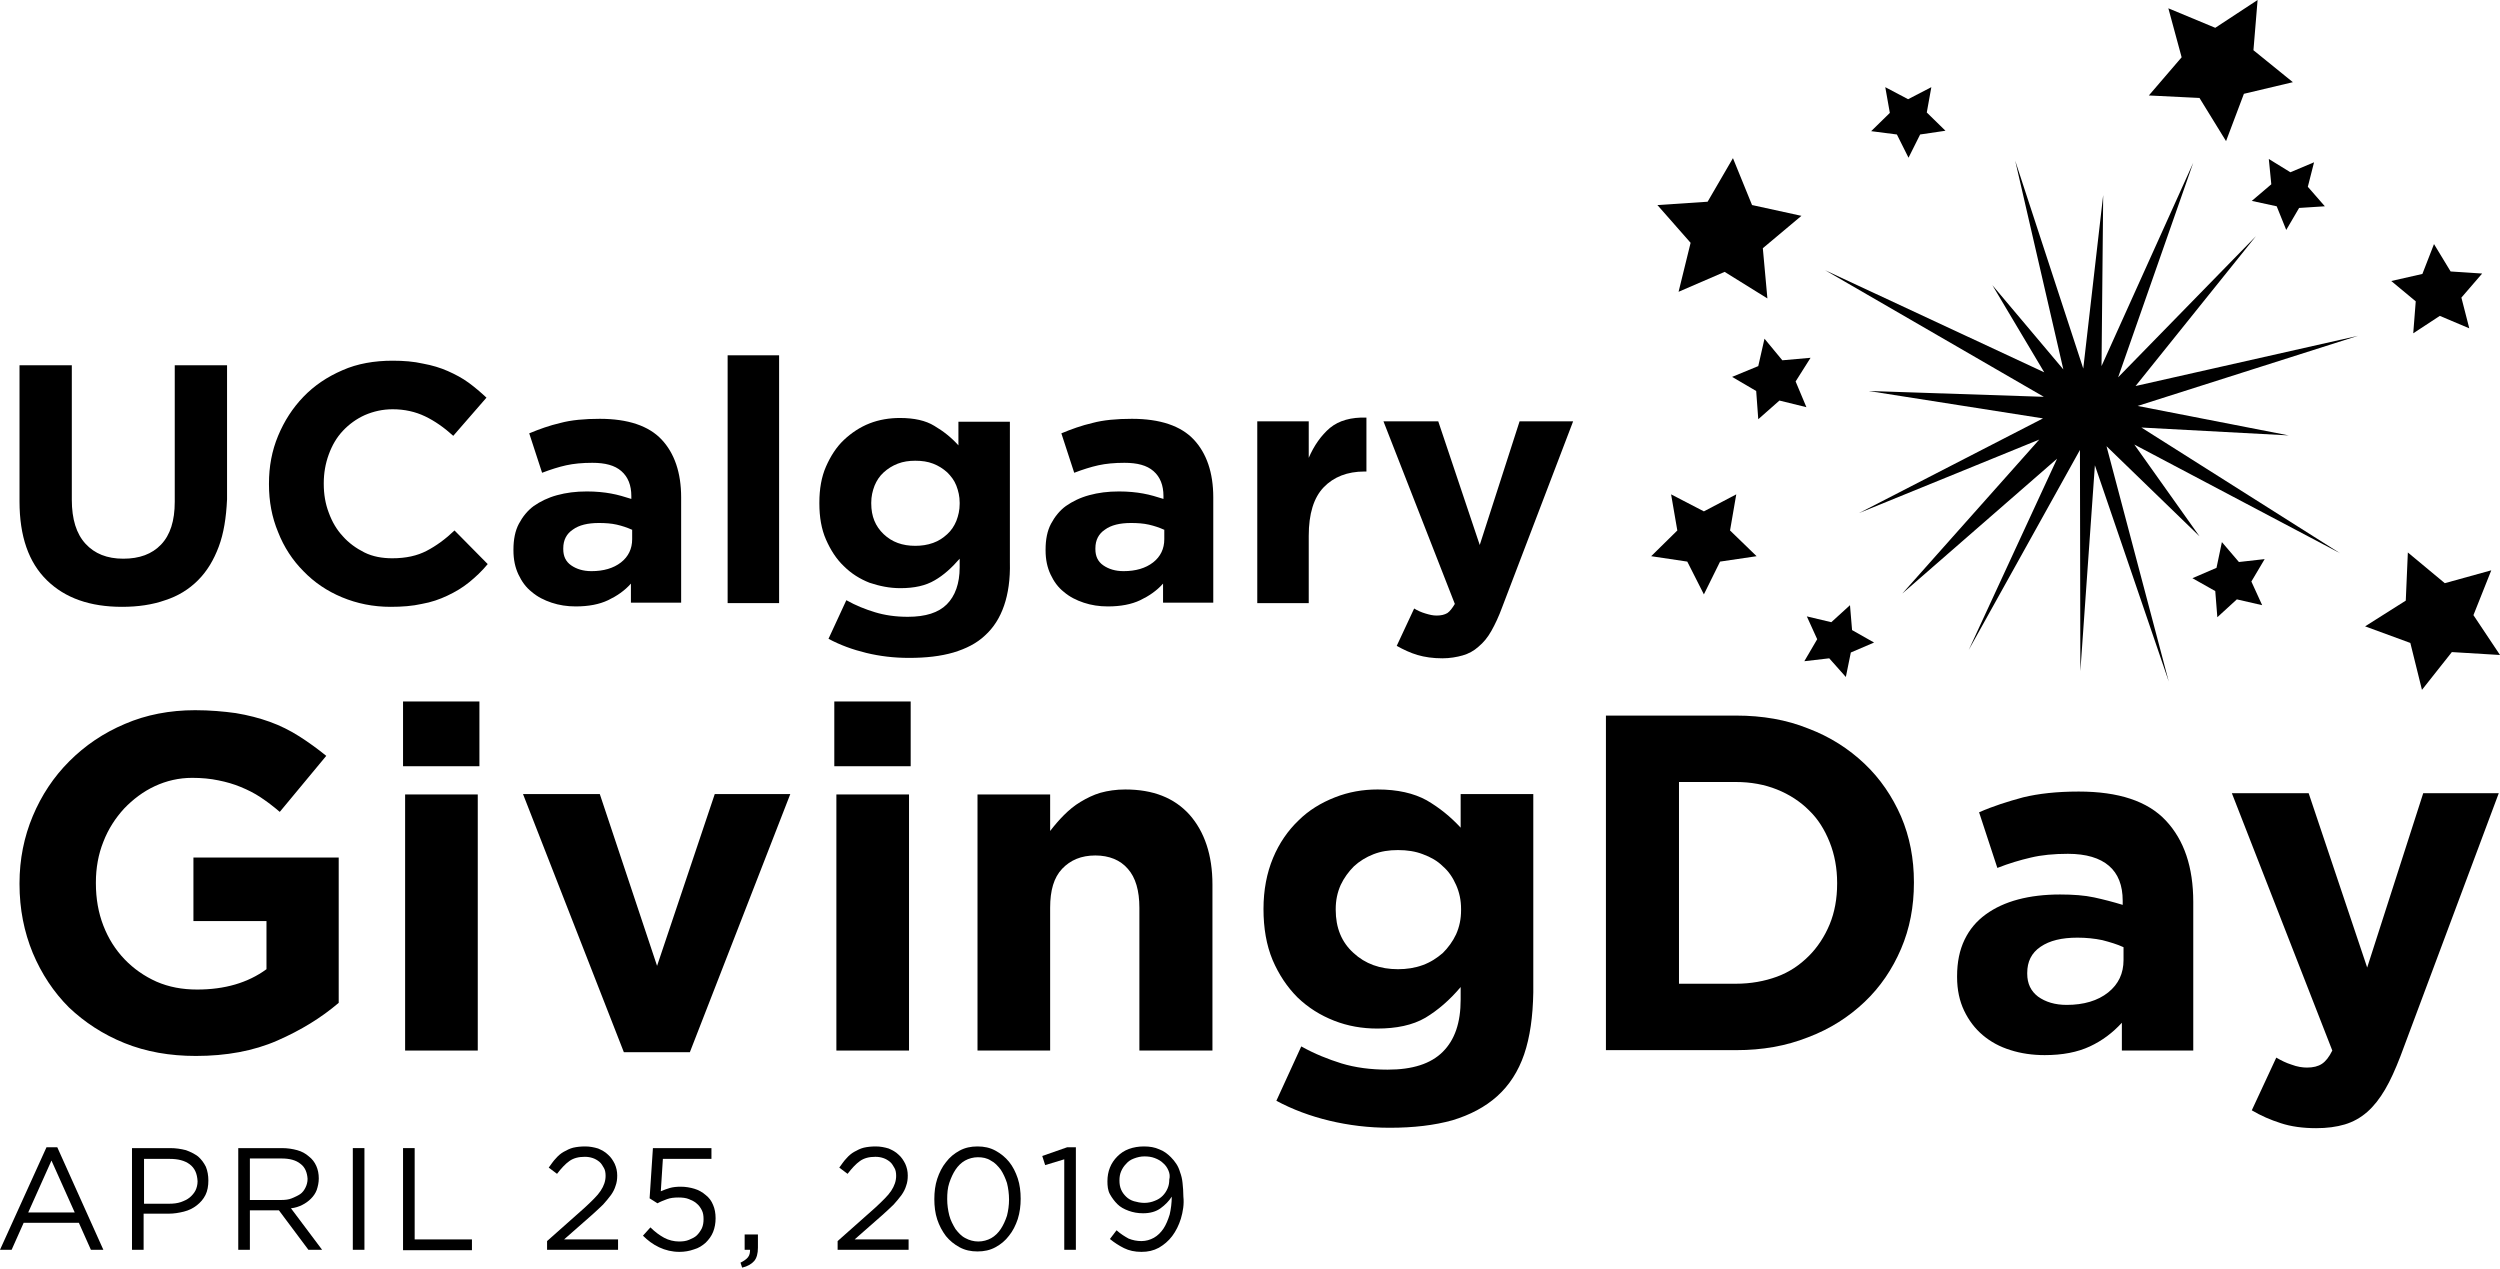 <svg width="400" height="203" viewBox="0 0 400 203" fill="none" xmlns="http://www.w3.org/2000/svg">
<path d="M327.013 63.49L298.987 62.56L326.88 66.943L297.459 82.085L326.282 70.33L304.366 94.969L329.138 73.385L314.992 104.001L332.791 71.991L332.857 107.388L335.182 74.448L347.003 109.049L337.041 71.393L351.917 85.804L341.491 71.127L374.431 88.527L342.62 68.404L366.196 69.666L342.022 64.951L377.287 53.727L341.69 61.763L360.949 37.788L338.901 60.368L350.921 26.034L336.244 58.575L336.51 31.214L333.322 58.974L322.43 25.701L330.134 59.107L318.778 45.625L327.079 59.572L292.014 43.234L327.013 63.49Z" fill="black"/>
<path d="M282.783 47.75L275.942 43.5L268.571 46.688L270.497 38.851L265.184 32.807L273.219 32.276L277.271 25.303L280.326 32.807L288.229 34.534L282.052 39.714L282.783 47.75Z" fill="black"/>
<path d="M289.025 65.15L284.709 64.088L281.322 67.076L280.99 62.56L277.138 60.302L281.322 58.576L282.318 54.192L285.174 57.646L289.69 57.247L287.299 61.033L289.025 65.15Z" fill="black"/>
<path d="M311.274 20.92L307.222 21.517L305.363 25.237L303.503 21.517L299.386 20.986L302.374 18.064L301.644 13.947L305.296 15.873L309.015 13.947L308.285 17.998L311.274 20.92Z" fill="black"/>
<path d="M366.86 13.15L359.024 15.009L356.168 22.58L351.918 15.673L343.815 15.275L349.062 9.165L346.937 1.328L354.441 4.45L361.215 0L360.551 8.036L366.86 13.15Z" fill="black"/>
<path d="M371.975 33.007L367.857 33.272L365.798 36.792L364.271 33.007L360.286 32.143L363.408 29.487L363.009 25.436L366.462 27.561L370.248 25.967L369.252 29.885L371.975 33.007Z" fill="black"/>
<path d="M395.085 52.532L390.37 50.54L386.119 53.329L386.518 48.215L382.6 44.961L387.581 43.832L389.44 39.05L392.097 43.434L397.144 43.766L393.823 47.617L395.085 52.532Z" fill="black"/>
<path d="M361.946 96.829L357.895 95.899L354.774 98.755L354.442 94.571L350.789 92.512L354.641 90.852L355.504 86.734L358.227 89.922L362.345 89.457L360.22 93.043L361.946 96.829Z" fill="black"/>
<path d="M400 104.798L392.296 104.333L387.514 110.377L385.655 102.872L378.416 100.216L384.924 96.098L385.256 88.394L391.167 93.309L398.605 91.25L395.75 98.423L400 104.798Z" fill="black"/>
<path d="M281.056 88.992L275.212 89.856L272.622 95.102L269.965 89.856L264.188 88.992L268.371 84.875L267.375 79.097L272.622 81.82L277.802 79.097L276.806 84.875L281.056 88.992Z" fill="black"/>
<path d="M299.851 102.806L296.132 104.4L295.335 108.318L292.678 105.33L288.693 105.794L290.752 102.275L289.092 98.622L293.01 99.552L295.999 96.829L296.331 100.814L299.851 102.806Z" fill="black"/>
<path d="M35 87.465C34.203 89.59 33.14 91.383 31.679 92.844C30.218 94.305 28.491 95.368 26.433 96.032C24.374 96.762 22.049 97.094 19.526 97.094C14.412 97.094 10.427 95.7 7.505 92.844C4.583 89.988 3.122 85.804 3.122 80.226V58.443H11.49V79.96C11.49 83.082 12.22 85.406 13.682 87C15.143 88.594 17.135 89.391 19.725 89.391C22.315 89.391 24.308 88.66 25.769 87.133C27.23 85.605 27.96 83.347 27.96 80.292V58.443H36.328V79.894C36.195 82.816 35.797 85.34 35 87.465Z" fill="black"/>
<path d="M75.046 93.176C73.983 94.04 72.854 94.704 71.592 95.301C70.331 95.899 69.002 96.364 67.475 96.63C66.014 96.962 64.353 97.094 62.494 97.094C59.705 97.094 57.114 96.563 54.724 95.567C52.333 94.571 50.274 93.176 48.547 91.383C46.821 89.656 45.426 87.531 44.496 85.14C43.5 82.749 43.035 80.226 43.035 77.503V77.37C43.035 74.647 43.5 72.124 44.496 69.733C45.492 67.342 46.821 65.283 48.547 63.49C50.274 61.697 52.333 60.302 54.79 59.24C57.181 58.177 59.904 57.712 62.826 57.712C64.619 57.712 66.213 57.845 67.674 58.177C69.135 58.443 70.463 58.841 71.659 59.373C72.854 59.904 73.983 60.502 74.979 61.232C75.976 61.962 76.905 62.76 77.835 63.623L72.522 69.733C71.061 68.404 69.534 67.342 68.006 66.611C66.479 65.881 64.752 65.482 62.826 65.482C61.232 65.482 59.771 65.814 58.376 66.412C57.048 67.01 55.853 67.873 54.856 68.936C53.86 69.998 53.13 71.26 52.599 72.721C52.067 74.182 51.802 75.71 51.802 77.304V77.437C51.802 79.097 52.067 80.624 52.599 82.019C53.13 83.48 53.86 84.742 54.856 85.805C55.786 86.867 56.982 87.73 58.31 88.395C59.638 89.059 61.166 89.324 62.76 89.324C64.951 89.324 66.744 88.926 68.272 88.129C69.799 87.332 71.26 86.269 72.721 84.875L78.034 90.254C77.105 91.383 76.108 92.313 75.046 93.176Z" fill="black"/>
<path d="M100.947 96.497V93.376C99.951 94.505 98.689 95.368 97.294 96.032C95.9 96.696 94.173 97.028 92.114 97.028C90.719 97.028 89.458 96.829 88.262 96.431C87.067 96.032 86.004 95.501 85.075 94.704C84.145 93.973 83.481 93.044 82.949 91.915C82.418 90.785 82.152 89.524 82.152 88.063V87.93C82.152 86.336 82.418 84.941 83.016 83.812C83.613 82.683 84.41 81.687 85.406 80.957C86.469 80.226 87.665 79.628 89.126 79.23C90.587 78.831 92.114 78.632 93.907 78.632C95.368 78.632 96.697 78.765 97.759 78.964C98.888 79.163 99.951 79.496 101.013 79.828V79.363C101.013 77.636 100.482 76.308 99.419 75.378C98.357 74.448 96.829 74.05 94.771 74.05C93.177 74.05 91.782 74.183 90.587 74.448C89.391 74.714 88.129 75.112 86.735 75.644L84.676 69.334C86.27 68.67 87.93 68.073 89.657 67.674C91.384 67.209 93.509 67.01 95.966 67.01C100.482 67.01 103.803 68.139 105.861 70.331C107.92 72.522 108.983 75.644 108.983 79.562V96.431H100.947V96.497ZM101.08 84.742C100.349 84.41 99.552 84.144 98.689 83.945C97.826 83.746 96.829 83.679 95.833 83.679C94.04 83.679 92.645 84.011 91.649 84.742C90.653 85.406 90.122 86.402 90.122 87.731V87.863C90.122 88.992 90.52 89.856 91.384 90.454C92.247 91.051 93.31 91.383 94.638 91.383C96.564 91.383 98.158 90.918 99.353 89.989C100.549 89.059 101.146 87.797 101.146 86.269V84.742H101.08Z" fill="black"/>
<path d="M116.421 96.497V56.849H124.656V96.497H116.421Z" fill="black"/>
<path d="M160.652 96.895C159.988 98.821 158.992 100.415 157.597 101.677C156.269 102.939 154.542 103.802 152.55 104.4C150.491 104.998 148.167 105.263 145.444 105.263C143.053 105.263 140.795 104.998 138.603 104.466C136.412 103.935 134.419 103.205 132.56 102.208L135.415 96.032C136.943 96.895 138.47 97.493 139.998 97.958C141.525 98.423 143.252 98.689 145.244 98.689C148.1 98.689 150.159 98.025 151.487 96.696C152.815 95.368 153.546 93.376 153.546 90.786V89.391C152.284 90.852 150.956 92.047 149.561 92.844C148.1 93.708 146.307 94.106 144.049 94.106C142.322 94.106 140.728 93.774 139.135 93.243C137.607 92.645 136.212 91.782 135.017 90.586C133.822 89.457 132.892 87.996 132.161 86.336C131.431 84.676 131.099 82.75 131.099 80.558V80.425C131.099 78.234 131.431 76.308 132.161 74.647C132.892 72.987 133.822 71.526 135.017 70.397C136.212 69.268 137.607 68.338 139.135 67.741C140.662 67.143 142.322 66.877 143.983 66.877C146.241 66.877 148.1 67.276 149.495 68.139C150.956 69.002 152.218 69.999 153.347 71.26V67.475H161.582V89.989C161.648 92.645 161.316 94.969 160.652 96.895ZM153.546 80.425C153.546 79.429 153.347 78.566 153.015 77.702C152.683 76.839 152.151 76.175 151.554 75.577C150.889 74.98 150.159 74.515 149.296 74.183C148.432 73.85 147.502 73.718 146.44 73.718C145.444 73.718 144.514 73.85 143.651 74.183C142.787 74.515 142.057 74.98 141.393 75.577C140.728 76.175 140.264 76.905 139.931 77.702C139.599 78.566 139.4 79.429 139.4 80.425V80.558C139.4 82.617 140.064 84.211 141.393 85.473C142.721 86.734 144.381 87.332 146.44 87.332C147.436 87.332 148.366 87.199 149.296 86.867C150.225 86.535 150.889 86.07 151.554 85.473C152.218 84.875 152.683 84.144 153.015 83.347C153.347 82.484 153.546 81.621 153.546 80.624V80.425Z" fill="black"/>
<path d="M186.088 96.497V93.376C185.091 94.505 183.83 95.368 182.435 96.032C181.04 96.696 179.314 97.028 177.255 97.028C175.86 97.028 174.598 96.829 173.403 96.431C172.207 96.032 171.145 95.501 170.215 94.704C169.285 93.973 168.621 93.044 168.09 91.915C167.559 90.785 167.293 89.524 167.293 88.063V87.93C167.293 86.336 167.559 84.941 168.156 83.812C168.754 82.683 169.551 81.687 170.547 80.957C171.61 80.226 172.805 79.628 174.266 79.23C175.727 78.831 177.255 78.632 179.048 78.632C180.509 78.632 181.837 78.765 182.9 78.964C184.029 79.163 185.091 79.496 186.154 79.828V79.363C186.154 77.636 185.623 76.308 184.56 75.378C183.498 74.448 181.97 74.05 179.911 74.05C178.317 74.05 176.923 74.183 175.727 74.448C174.532 74.714 173.27 75.112 171.875 75.644L169.817 69.334C171.411 68.67 173.071 68.073 174.798 67.674C176.524 67.209 178.649 67.01 181.107 67.01C185.623 67.01 188.943 68.139 191.002 70.331C193.061 72.522 194.123 75.644 194.123 79.562V96.431H186.088V96.497ZM186.22 84.742C185.49 84.41 184.693 84.144 183.83 83.945C182.966 83.746 181.97 83.679 180.974 83.679C179.181 83.679 177.786 84.011 176.79 84.742C175.794 85.406 175.262 86.402 175.262 87.731V87.863C175.262 88.992 175.661 89.856 176.524 90.454C177.388 91.051 178.45 91.383 179.778 91.383C181.704 91.383 183.298 90.918 184.494 89.989C185.689 89.059 186.287 87.797 186.287 86.269V84.742H186.22Z" fill="black"/>
<path d="M218.297 75.444C215.575 75.444 213.383 76.308 211.789 77.968C210.195 79.628 209.398 82.218 209.398 85.738V96.497H201.163V67.408H209.398V73.253C210.262 71.26 211.391 69.666 212.785 68.471C214.246 67.276 216.172 66.744 218.629 66.811V75.444H218.297V75.444Z" fill="black"/>
<path d="M240.345 97.161C239.814 98.622 239.216 99.884 238.619 100.947C238.021 102.009 237.357 102.806 236.56 103.47C235.829 104.134 234.966 104.599 234.036 104.865C233.107 105.131 231.978 105.33 230.782 105.33C229.255 105.33 227.926 105.131 226.797 104.798C225.668 104.466 224.539 103.935 223.477 103.337L226.266 97.36C226.797 97.692 227.395 97.958 228.059 98.157C228.723 98.356 229.255 98.489 229.852 98.489C230.583 98.489 231.114 98.356 231.579 98.091C231.978 97.825 232.376 97.294 232.774 96.63L221.352 67.408H230.118L236.759 87.199L243.135 67.408H251.702L240.345 97.161Z" fill="black"/>
<path d="M44.364 166.495C40.578 168.155 36.195 168.952 31.347 168.952C27.163 168.952 23.378 168.288 19.924 166.894C16.471 165.499 13.549 163.573 11.025 161.182C8.568 158.725 6.642 155.803 5.247 152.482C3.853 149.095 3.122 145.442 3.122 141.458V141.325C3.122 137.473 3.853 133.887 5.247 130.566C6.642 127.246 8.568 124.323 11.091 121.8C13.615 119.276 16.537 117.284 19.991 115.823C23.378 114.362 27.163 113.631 31.214 113.631C33.605 113.631 35.797 113.83 37.723 114.096C39.715 114.428 41.508 114.893 43.169 115.491C44.829 116.088 46.423 116.885 47.884 117.815C49.345 118.745 50.806 119.807 52.201 120.936L44.763 129.902C43.766 129.039 42.704 128.242 41.708 127.578C40.711 126.914 39.649 126.382 38.52 125.917C37.391 125.452 36.262 125.12 34.934 124.855C33.672 124.589 32.277 124.456 30.75 124.456C28.624 124.456 26.632 124.921 24.772 125.785C22.913 126.648 21.253 127.91 19.858 129.371C18.463 130.898 17.334 132.625 16.537 134.684C15.74 136.676 15.342 138.868 15.342 141.192V141.325C15.342 143.782 15.74 146.04 16.537 148.099C17.334 150.158 18.463 151.951 19.924 153.478C21.385 155.006 23.112 156.201 25.038 157.065C27.03 157.928 29.156 158.326 31.547 158.326C35.93 158.326 39.649 157.264 42.637 155.072V147.368H30.949V137.207H54.193V160.452C51.404 162.842 48.15 164.835 44.364 166.495Z" fill="black"/>
<path d="M64.487 122.53V112.236H76.707V122.597H64.487V122.53ZM64.819 168.089V127.113H76.442V168.089H64.819V168.089Z" fill="black"/>
<path d="M110.377 168.354H99.818L83.68 127.046H95.966L105.131 154.541L114.362 127.046H126.449L110.377 168.354Z" fill="black"/>
<path d="M133.489 122.53V112.236H145.709V122.597H133.489V122.53ZM133.821 168.089V127.113H145.443V168.089H133.821V168.089Z" fill="black"/>
<path d="M182.302 168.089V145.243C182.302 142.52 181.704 140.395 180.443 139C179.247 137.606 177.454 136.875 175.262 136.875C173.004 136.875 171.278 137.606 169.949 139C168.621 140.395 168.023 142.454 168.023 145.243V168.089H156.401V127.113H168.023V132.957C168.688 132.094 169.418 131.23 170.215 130.433C171.012 129.636 171.875 128.906 172.872 128.308C173.868 127.71 174.93 127.179 176.059 126.847C177.255 126.515 178.583 126.316 180.044 126.316C184.494 126.316 187.881 127.644 190.338 130.367C192.729 133.09 193.991 136.809 193.991 141.524V168.089H182.302Z" fill="black"/>
<path d="M243.866 168.687C242.936 171.409 241.475 173.668 239.549 175.394C237.623 177.121 235.232 178.383 232.377 179.246C229.521 180.043 226.2 180.442 222.348 180.442C218.961 180.442 215.774 180.043 212.719 179.313C209.664 178.582 206.808 177.519 204.218 176.125L208.203 167.425C210.328 168.62 212.519 169.484 214.645 170.148C216.836 170.812 219.293 171.144 222.016 171.144C226.001 171.144 228.923 170.214 230.849 168.288C232.775 166.362 233.705 163.639 233.705 159.92V157.928C231.978 159.987 230.052 161.647 228.06 162.842C226.001 164.038 223.411 164.569 220.356 164.569C217.965 164.569 215.641 164.171 213.449 163.307C211.258 162.444 209.332 161.248 207.605 159.588C205.945 157.928 204.616 155.935 203.62 153.611C202.624 151.22 202.159 148.497 202.159 145.442V145.442C202.159 142.387 202.69 139.665 203.687 137.274C204.683 134.883 206.077 132.89 207.738 131.297C209.398 129.636 211.39 128.441 213.582 127.578C215.774 126.714 218.032 126.316 220.423 126.316C223.61 126.316 226.2 126.913 228.259 128.042C230.318 129.238 232.111 130.699 233.705 132.426V127.046H245.327V158.791C245.261 162.643 244.796 165.964 243.866 168.687ZM233.771 145.442C233.771 144.048 233.506 142.786 232.974 141.59C232.443 140.395 231.779 139.399 230.849 138.602C229.986 137.739 228.923 137.141 227.661 136.676C226.466 136.211 225.138 136.012 223.677 136.012C222.216 136.012 220.954 136.211 219.758 136.676C218.563 137.141 217.5 137.805 216.637 138.602C215.774 139.465 215.043 140.461 214.512 141.59C213.981 142.786 213.715 144.048 213.715 145.442V145.575C213.715 148.431 214.645 150.755 216.571 152.482C218.43 154.209 220.821 155.072 223.677 155.072C225.071 155.072 226.4 154.873 227.661 154.408C228.923 153.943 229.919 153.279 230.849 152.482C231.713 151.619 232.443 150.623 232.974 149.494C233.506 148.298 233.771 147.036 233.771 145.642V145.442V145.442Z" fill="black"/>
<path d="M304.168 151.818C302.774 155.072 300.848 157.928 298.324 160.319C295.8 162.71 292.812 164.636 289.292 165.964C285.772 167.358 281.987 168.023 277.803 168.023H256.949V114.494H277.803C281.987 114.494 285.838 115.159 289.292 116.553C292.812 117.881 295.8 119.807 298.324 122.198C300.848 124.589 302.774 127.445 304.168 130.633C305.563 133.887 306.227 137.407 306.227 141.126V141.258C306.227 145.044 305.563 148.564 304.168 151.818ZM293.941 141.258C293.941 138.934 293.542 136.742 292.745 134.75C291.948 132.758 290.886 131.031 289.425 129.636C288.03 128.242 286.303 127.113 284.311 126.316C282.319 125.519 280.127 125.12 277.736 125.12H268.638V157.397H277.736C280.127 157.397 282.319 156.998 284.311 156.268C286.303 155.537 287.964 154.408 289.425 152.947C290.819 151.552 291.948 149.826 292.745 147.9C293.542 145.974 293.941 143.782 293.941 141.391V141.258Z" fill="black"/>
<path d="M339.499 168.089V163.639C338.038 165.233 336.378 166.495 334.386 167.425C332.393 168.355 330.002 168.819 327.147 168.819C325.221 168.819 323.361 168.554 321.701 168.022C319.974 167.491 318.513 166.694 317.251 165.632C315.99 164.569 314.993 163.241 314.263 161.713C313.532 160.186 313.134 158.393 313.134 156.334V156.201C313.134 153.943 313.532 152.017 314.329 150.357C315.126 148.697 316.255 147.368 317.716 146.306C319.177 145.243 320.904 144.446 322.896 143.915C324.889 143.384 327.147 143.118 329.604 143.118C331.663 143.118 333.522 143.251 335.05 143.583C336.577 143.915 338.105 144.313 339.632 144.778V144.114C339.632 141.657 338.902 139.797 337.441 138.535C335.98 137.274 333.788 136.61 330.866 136.61C328.608 136.61 326.615 136.809 324.955 137.207C323.228 137.606 321.435 138.137 319.576 138.868L316.654 129.968C318.912 128.972 321.236 128.242 323.693 127.577C326.151 126.98 329.073 126.648 332.593 126.648C338.968 126.648 343.617 128.175 346.539 131.297C349.461 134.418 350.922 138.735 350.922 144.313V168.089H339.499V168.089ZM339.765 151.552C338.769 151.087 337.64 150.755 336.378 150.423C335.116 150.158 333.788 150.025 332.393 150.025C329.87 150.025 327.944 150.49 326.483 151.486C325.022 152.482 324.357 153.877 324.357 155.67V155.803C324.357 157.397 324.955 158.592 326.084 159.455C327.28 160.319 328.807 160.784 330.667 160.784C333.389 160.784 335.647 160.119 337.308 158.791C338.968 157.463 339.765 155.736 339.765 153.611V151.552Z" fill="black"/>
<path d="M384.062 169.019C383.265 171.078 382.468 172.871 381.605 174.332C380.741 175.793 379.812 176.988 378.749 177.918C377.686 178.848 376.491 179.512 375.163 179.91C373.834 180.309 372.307 180.508 370.58 180.508C368.455 180.508 366.529 180.242 364.935 179.711C363.275 179.18 361.747 178.516 360.286 177.652L364.205 169.218C365.002 169.683 365.799 170.081 366.662 170.347C367.525 170.679 368.389 170.812 369.119 170.812C370.115 170.812 370.912 170.613 371.51 170.214C372.108 169.816 372.639 169.152 373.17 168.089L357.099 126.914H369.385L378.749 154.807L387.715 126.914H399.802L384.062 169.019Z" fill="black"/>
<path d="M16.537 199.967H14.544L12.618 195.65H3.785L1.86 199.967H0L7.438 183.563H9.165L16.537 199.967ZM8.235 185.688L4.516 193.99H11.954L8.235 185.688Z" fill="black"/>
<path d="M32.874 191.2C32.542 191.864 32.077 192.396 31.479 192.861C30.882 193.326 30.218 193.658 29.421 193.857C28.624 194.056 27.827 194.189 26.963 194.189H22.979V199.967H21.119V183.696H27.229C28.159 183.696 28.956 183.829 29.753 184.028C30.483 184.294 31.147 184.626 31.679 185.024C32.21 185.489 32.608 186.02 32.941 186.684C33.206 187.348 33.339 188.079 33.339 188.876C33.339 189.739 33.206 190.536 32.874 191.2ZM30.35 186.286C29.553 185.688 28.491 185.423 27.163 185.423H23.045V192.595H27.096C27.76 192.595 28.358 192.529 28.956 192.329C29.487 192.13 29.952 191.931 30.35 191.599C30.749 191.267 31.081 190.868 31.28 190.47C31.479 190.071 31.612 189.54 31.612 189.009C31.546 187.747 31.147 186.884 30.35 186.286Z" fill="black"/>
<path d="M49.345 199.967L44.63 193.658H39.981V199.967H38.121V183.696H45.094C46.024 183.696 46.821 183.829 47.552 184.028C48.282 184.227 48.88 184.559 49.411 185.024C49.942 185.423 50.341 185.954 50.607 186.552C50.872 187.149 51.005 187.813 51.005 188.544C51.005 189.208 50.872 189.806 50.673 190.403C50.474 190.935 50.142 191.4 49.743 191.798C49.345 192.197 48.88 192.529 48.349 192.794C47.817 193.06 47.22 193.259 46.555 193.326L51.536 199.967H49.345V199.967ZM48.083 186.219C47.352 185.622 46.356 185.356 45.028 185.356H39.981V191.997H45.028C45.626 191.997 46.223 191.931 46.688 191.732C47.153 191.532 47.618 191.333 48.017 191.068C48.415 190.802 48.681 190.403 48.88 190.005C49.079 189.606 49.212 189.142 49.212 188.61C49.145 187.614 48.813 186.751 48.083 186.219Z" fill="black"/>
<path d="M58.31 183.696V199.967H56.45V183.696H58.31Z" fill="black"/>
<path d="M64.486 183.696H66.346V198.306H75.511V200.033H64.486V183.696Z" fill="black"/>
<path d="M91.118 185.755C90.453 186.219 89.789 186.95 89.125 187.813L87.797 186.817C88.195 186.286 88.527 185.755 88.926 185.356C89.324 184.891 89.723 184.559 90.188 184.294C90.653 184.028 91.184 183.762 91.715 183.629C92.313 183.497 92.911 183.43 93.641 183.43C94.372 183.43 95.036 183.563 95.7 183.762C96.298 184.028 96.829 184.294 97.294 184.758C97.759 185.157 98.091 185.688 98.356 186.219C98.622 186.817 98.755 187.415 98.755 188.079C98.755 188.677 98.689 189.208 98.489 189.739C98.356 190.204 98.091 190.735 97.759 191.2C97.427 191.665 96.962 192.197 96.497 192.728C95.966 193.259 95.368 193.79 94.637 194.455L90.254 198.306H98.888V199.967H87.531V198.572L93.442 193.326C94.04 192.794 94.571 192.263 95.036 191.798C95.501 191.333 95.833 190.935 96.098 190.536C96.364 190.138 96.563 189.739 96.696 189.341C96.829 188.942 96.895 188.544 96.895 188.145C96.895 187.681 96.829 187.216 96.63 186.884C96.43 186.552 96.231 186.153 95.899 185.887C95.567 185.622 95.235 185.423 94.837 185.29C94.438 185.157 94.04 185.09 93.575 185.09C92.579 185.09 91.782 185.29 91.118 185.755Z" fill="black"/>
<path d="M104.467 183.696H113.831V185.423H106.061L105.729 190.603C106.194 190.403 106.725 190.204 107.19 190.071C107.655 189.939 108.252 189.872 108.917 189.872C109.713 189.872 110.444 190.005 111.108 190.204C111.772 190.403 112.37 190.735 112.901 191.2C113.433 191.599 113.831 192.13 114.097 192.794C114.362 193.392 114.495 194.122 114.495 194.919C114.495 195.716 114.362 196.447 114.097 197.111C113.831 197.775 113.433 198.306 112.901 198.838C112.37 199.303 111.772 199.701 111.042 199.9C110.311 200.166 109.514 200.299 108.717 200.299C107.522 200.299 106.459 200.033 105.463 199.568C104.467 199.103 103.604 198.439 102.873 197.709L104.068 196.381C104.799 197.111 105.53 197.642 106.26 198.041C106.991 198.439 107.854 198.639 108.651 198.639C109.249 198.639 109.78 198.572 110.245 198.373C110.71 198.174 111.175 197.974 111.507 197.642C111.839 197.31 112.104 196.912 112.304 196.513C112.503 196.048 112.569 195.584 112.569 195.052C112.569 194.521 112.503 194.056 112.304 193.658C112.104 193.259 111.839 192.861 111.507 192.595C111.175 192.263 110.71 192.064 110.245 191.864C109.78 191.665 109.182 191.599 108.584 191.599C107.854 191.599 107.256 191.665 106.725 191.864C106.194 192.064 105.662 192.263 105.197 192.529L103.936 191.732L104.467 183.696Z" fill="black"/>
<path d="M119.675 201.162C119.941 200.83 120.007 200.432 120.007 199.967H119.144V197.51H121.269V199.635C121.269 200.564 121.07 201.295 120.671 201.76C120.273 202.225 119.609 202.623 118.745 202.822L118.479 202.026C119.011 201.76 119.409 201.494 119.675 201.162Z" fill="black"/>
<path d="M137.606 185.755C136.942 186.219 136.278 186.95 135.613 187.813L134.285 186.817C134.684 186.286 135.016 185.755 135.414 185.356C135.813 184.891 136.211 184.559 136.676 184.294C137.141 184.028 137.672 183.762 138.203 183.629C138.801 183.497 139.399 183.43 140.129 183.43C140.86 183.43 141.524 183.563 142.188 183.762C142.786 184.028 143.317 184.294 143.782 184.758C144.247 185.157 144.579 185.688 144.845 186.219C145.11 186.817 145.243 187.415 145.243 188.079C145.243 188.677 145.177 189.208 144.978 189.739C144.845 190.204 144.579 190.735 144.247 191.2C143.915 191.665 143.45 192.197 142.985 192.728C142.454 193.259 141.856 193.79 141.126 194.455L136.742 198.306H145.376V199.967H134.02V198.572L139.93 193.326C140.528 192.794 141.059 192.263 141.524 191.798C141.989 191.333 142.321 190.935 142.587 190.536C142.852 190.138 143.052 189.739 143.184 189.341C143.317 188.942 143.384 188.544 143.384 188.145C143.384 187.681 143.317 187.216 143.118 186.884C142.919 186.552 142.72 186.153 142.387 185.887C142.055 185.622 141.723 185.423 141.325 185.29C140.926 185.157 140.528 185.09 140.063 185.09C139.067 185.09 138.27 185.29 137.606 185.755Z" fill="black"/>
<path d="M162.842 195.052C162.51 196.048 162.045 196.978 161.447 197.709C160.85 198.506 160.119 199.103 159.256 199.568C158.392 200.033 157.463 200.232 156.4 200.232C155.337 200.232 154.408 200.033 153.544 199.568C152.681 199.103 151.95 198.506 151.353 197.775C150.755 196.978 150.29 196.115 149.958 195.119C149.626 194.123 149.493 192.994 149.493 191.865C149.493 190.735 149.626 189.606 149.958 188.61C150.29 187.614 150.755 186.684 151.353 185.954C151.95 185.157 152.681 184.559 153.544 184.094C154.408 183.629 155.337 183.43 156.4 183.43C157.463 183.43 158.392 183.629 159.256 184.094C160.119 184.559 160.85 185.157 161.447 185.887C162.045 186.618 162.51 187.548 162.842 188.544C163.174 189.54 163.307 190.669 163.307 191.798C163.307 192.927 163.174 193.99 162.842 195.052ZM161.115 189.274C160.85 188.477 160.518 187.747 160.119 187.149C159.654 186.552 159.189 186.02 158.525 185.688C157.927 185.29 157.197 185.157 156.466 185.157C155.736 185.157 155.005 185.356 154.408 185.688C153.81 186.02 153.279 186.552 152.88 187.149C152.482 187.747 152.15 188.477 151.884 189.274C151.618 190.071 151.552 190.935 151.552 191.865C151.552 192.794 151.685 193.658 151.884 194.455C152.083 195.252 152.482 195.982 152.88 196.646C153.345 197.244 153.81 197.775 154.474 198.107C155.072 198.439 155.802 198.639 156.533 198.639C157.263 198.639 157.994 198.439 158.592 198.107C159.189 197.775 159.721 197.244 160.119 196.646C160.518 196.048 160.85 195.318 161.115 194.521C161.315 193.724 161.447 192.861 161.447 191.931C161.447 191.001 161.315 190.071 161.115 189.274Z" fill="black"/>
<path d="M170.745 183.563H172.14V199.967H170.281V185.489L167.226 186.419L166.761 184.958L170.745 183.563Z" fill="black"/>
<path d="M188.942 194.986C188.61 196.048 188.146 196.978 187.548 197.775C186.95 198.572 186.22 199.17 185.423 199.635C184.559 200.1 183.696 200.299 182.633 200.299C181.571 200.299 180.641 200.1 179.844 199.701C179.047 199.303 178.317 198.838 177.586 198.24L178.649 196.845C179.313 197.443 179.977 197.842 180.575 198.174C181.239 198.439 181.903 198.572 182.633 198.572C183.364 198.572 184.028 198.373 184.626 198.041C185.223 197.709 185.755 197.177 186.153 196.58C186.552 195.982 186.884 195.185 187.149 194.322C187.349 193.458 187.481 192.462 187.481 191.466C187.016 192.197 186.419 192.794 185.688 193.326C184.958 193.857 184.028 194.123 182.899 194.123C182.036 194.123 181.305 193.99 180.575 193.724C179.844 193.458 179.246 193.126 178.781 192.661C178.317 192.197 177.918 191.665 177.586 191.068C177.254 190.47 177.188 189.739 177.188 189.009C177.188 188.212 177.32 187.481 177.586 186.817C177.852 186.153 178.25 185.555 178.781 185.024C179.313 184.493 179.91 184.094 180.641 183.829C181.371 183.563 182.168 183.43 183.032 183.43C183.962 183.43 184.758 183.563 185.489 183.895C186.22 184.161 186.817 184.626 187.349 185.157C187.681 185.489 187.946 185.821 188.212 186.219C188.478 186.618 188.677 187.083 188.81 187.548C189.009 188.079 189.142 188.61 189.208 189.274C189.275 189.939 189.341 190.669 189.341 191.466C189.474 192.661 189.275 193.857 188.942 194.986ZM186.95 187.282C186.751 186.817 186.485 186.419 186.087 186.087C185.755 185.755 185.29 185.489 184.758 185.29C184.227 185.09 183.696 185.024 183.098 185.024C182.5 185.024 181.969 185.157 181.438 185.356C180.907 185.555 180.508 185.821 180.176 186.219C179.844 186.552 179.578 186.95 179.379 187.415C179.18 187.88 179.113 188.345 179.113 188.876C179.113 189.407 179.18 189.872 179.379 190.337C179.578 190.802 179.844 191.134 180.176 191.466C180.508 191.798 180.973 192.064 181.438 192.197C181.903 192.329 182.5 192.462 183.098 192.462C183.696 192.462 184.294 192.329 184.758 192.13C185.29 191.931 185.688 191.665 186.02 191.333C186.352 191.001 186.618 190.603 186.817 190.138C187.016 189.673 187.083 189.208 187.083 188.743C187.216 188.212 187.149 187.747 186.95 187.282Z" fill="black"/>
</svg>
